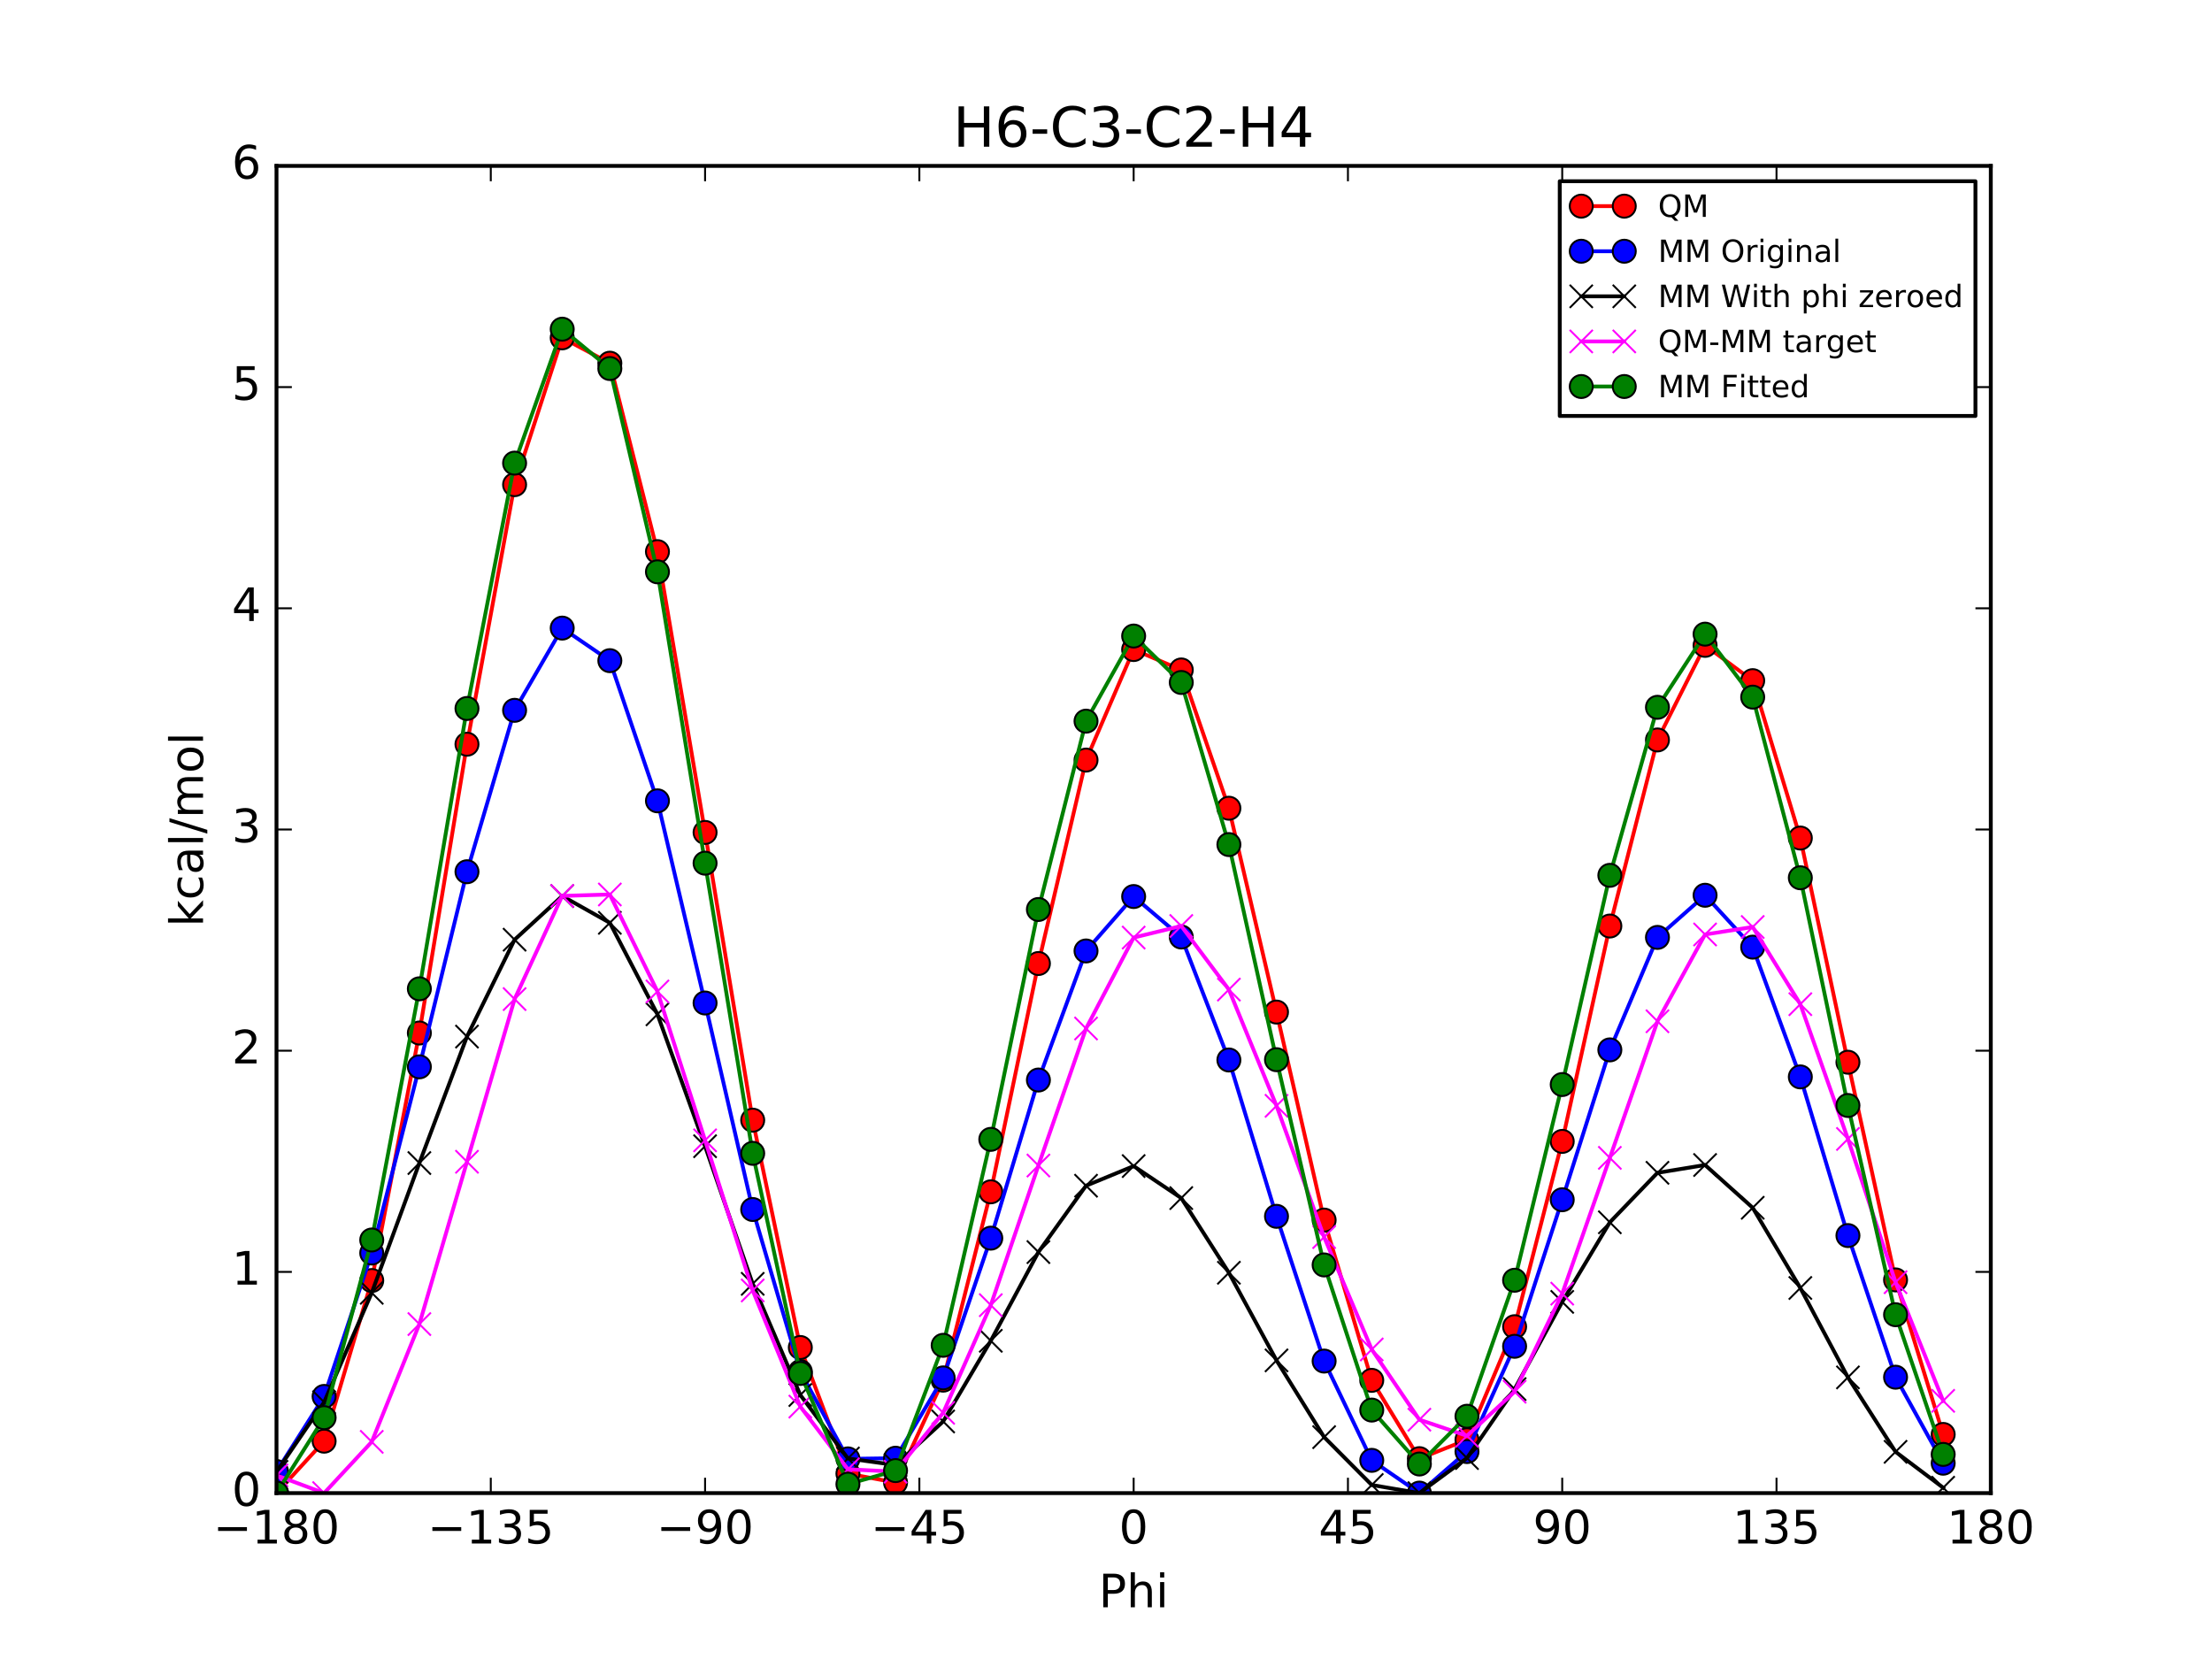 <?xml version="1.0" encoding="utf-8" standalone="no"?>
<!DOCTYPE svg PUBLIC "-//W3C//DTD SVG 1.1//EN"
  "http://www.w3.org/Graphics/SVG/1.1/DTD/svg11.dtd">
<!-- Created with matplotlib (http://matplotlib.org/) -->
<svg height="432pt" version="1.1" viewBox="0 0 576 432" width="576pt" xmlns="http://www.w3.org/2000/svg" xmlns:xlink="http://www.w3.org/1999/xlink">
 <defs>
  <style type="text/css">
*{stroke-linecap:butt;stroke-linejoin:round;stroke-miterlimit:100000;}
  </style>
 </defs>
 <g id="figure_1">
  <g id="patch_1">
   <path d="M 0 432 
L 576 432 
L 576 0 
L 0 0 
z
" style="fill:#ffffff;"/>
  </g>
  <g id="axes_1">
   <g id="patch_2">
    <path d="M 72 388.8 
L 518.4 388.8 
L 518.4 43.2 
L 72 43.2 
z
" style="fill:#ffffff;"/>
   </g>
   <g id="line2d_1">
    <path clip-path="url(#p634942225b)" d="M 72.001 388.8 
L 84.4 375.278 
L 96.8 333.449 
L 109.2 268.995 
L 121.6 193.793 
L 134 126.204 
L 146.4 87.974 
L 158.8 94.574 
L 171.2 143.647 
L 183.6 216.762 
L 196 291.689 
L 208.4 350.885 
L 220.8 383.728 
L 233.2 386.062 
L 245.6 359.388 
L 258 310.349 
L 270.4 250.896 
L 282.8 197.921 
L 295.201 169.142 
L 307.6 174.454 
L 320 210.46 
L 332.4 263.542 
L 344.8 317.706 
L 357.2 359.438 
L 369.6 379.832 
L 382 374.907 
L 394.4 345.469 
L 406.8 297.22 
L 419.2 241.137 
L 431.6 192.683 
L 444 168.052 
L 456.4 177.235 
L 468.8 218.224 
L 481.2 276.601 
L 493.6 333.286 
L 506 373.525 
" style="fill:none;stroke:#ff0000;stroke-linecap:square;"/>
    <defs>
     <path d="M 0 3 
C 0.796 3 1.559 2.684 2.121 2.121 
C 2.684 1.559 3 0.796 3 0 
C 3 -0.796 2.684 -1.559 2.121 -2.121 
C 1.559 -2.684 0.796 -3 0 -3 
C -0.796 -3 -1.559 -2.684 -2.121 -2.121 
C -2.684 -1.559 -3 -0.796 -3 0 
C -3 0.796 -2.684 1.559 -2.121 2.121 
C -1.559 2.684 -0.796 3 0 3 
z
" id="m40709efeba" style="stroke:#000000;stroke-width:0.5;"/>
    </defs>
    <g clip-path="url(#p634942225b)">
     <use style="fill:#ff0000;stroke:#000000;stroke-width:0.5;" x="72.001" xlink:href="#m40709efeba" y="388.8"/>
     <use style="fill:#ff0000;stroke:#000000;stroke-width:0.5;" x="84.4" xlink:href="#m40709efeba" y="375.278"/>
     <use style="fill:#ff0000;stroke:#000000;stroke-width:0.5;" x="96.8" xlink:href="#m40709efeba" y="333.449"/>
     <use style="fill:#ff0000;stroke:#000000;stroke-width:0.5;" x="109.2" xlink:href="#m40709efeba" y="268.995"/>
     <use style="fill:#ff0000;stroke:#000000;stroke-width:0.5;" x="121.6" xlink:href="#m40709efeba" y="193.793"/>
     <use style="fill:#ff0000;stroke:#000000;stroke-width:0.5;" x="134" xlink:href="#m40709efeba" y="126.204"/>
     <use style="fill:#ff0000;stroke:#000000;stroke-width:0.5;" x="146.4" xlink:href="#m40709efeba" y="87.974"/>
     <use style="fill:#ff0000;stroke:#000000;stroke-width:0.5;" x="158.8" xlink:href="#m40709efeba" y="94.574"/>
     <use style="fill:#ff0000;stroke:#000000;stroke-width:0.5;" x="171.2" xlink:href="#m40709efeba" y="143.647"/>
     <use style="fill:#ff0000;stroke:#000000;stroke-width:0.5;" x="183.6" xlink:href="#m40709efeba" y="216.762"/>
     <use style="fill:#ff0000;stroke:#000000;stroke-width:0.5;" x="196" xlink:href="#m40709efeba" y="291.689"/>
     <use style="fill:#ff0000;stroke:#000000;stroke-width:0.5;" x="208.4" xlink:href="#m40709efeba" y="350.885"/>
     <use style="fill:#ff0000;stroke:#000000;stroke-width:0.5;" x="220.8" xlink:href="#m40709efeba" y="383.728"/>
     <use style="fill:#ff0000;stroke:#000000;stroke-width:0.5;" x="233.2" xlink:href="#m40709efeba" y="386.062"/>
     <use style="fill:#ff0000;stroke:#000000;stroke-width:0.5;" x="245.6" xlink:href="#m40709efeba" y="359.388"/>
     <use style="fill:#ff0000;stroke:#000000;stroke-width:0.5;" x="258" xlink:href="#m40709efeba" y="310.349"/>
     <use style="fill:#ff0000;stroke:#000000;stroke-width:0.5;" x="270.4" xlink:href="#m40709efeba" y="250.896"/>
     <use style="fill:#ff0000;stroke:#000000;stroke-width:0.5;" x="282.8" xlink:href="#m40709efeba" y="197.921"/>
     <use style="fill:#ff0000;stroke:#000000;stroke-width:0.5;" x="295.201" xlink:href="#m40709efeba" y="169.142"/>
     <use style="fill:#ff0000;stroke:#000000;stroke-width:0.5;" x="307.6" xlink:href="#m40709efeba" y="174.454"/>
     <use style="fill:#ff0000;stroke:#000000;stroke-width:0.5;" x="320" xlink:href="#m40709efeba" y="210.46"/>
     <use style="fill:#ff0000;stroke:#000000;stroke-width:0.5;" x="332.4" xlink:href="#m40709efeba" y="263.542"/>
     <use style="fill:#ff0000;stroke:#000000;stroke-width:0.5;" x="344.8" xlink:href="#m40709efeba" y="317.706"/>
     <use style="fill:#ff0000;stroke:#000000;stroke-width:0.5;" x="357.2" xlink:href="#m40709efeba" y="359.438"/>
     <use style="fill:#ff0000;stroke:#000000;stroke-width:0.5;" x="369.6" xlink:href="#m40709efeba" y="379.832"/>
     <use style="fill:#ff0000;stroke:#000000;stroke-width:0.5;" x="382" xlink:href="#m40709efeba" y="374.907"/>
     <use style="fill:#ff0000;stroke:#000000;stroke-width:0.5;" x="394.4" xlink:href="#m40709efeba" y="345.469"/>
     <use style="fill:#ff0000;stroke:#000000;stroke-width:0.5;" x="406.8" xlink:href="#m40709efeba" y="297.22"/>
     <use style="fill:#ff0000;stroke:#000000;stroke-width:0.5;" x="419.2" xlink:href="#m40709efeba" y="241.137"/>
     <use style="fill:#ff0000;stroke:#000000;stroke-width:0.5;" x="431.6" xlink:href="#m40709efeba" y="192.683"/>
     <use style="fill:#ff0000;stroke:#000000;stroke-width:0.5;" x="444" xlink:href="#m40709efeba" y="168.052"/>
     <use style="fill:#ff0000;stroke:#000000;stroke-width:0.5;" x="456.4" xlink:href="#m40709efeba" y="177.235"/>
     <use style="fill:#ff0000;stroke:#000000;stroke-width:0.5;" x="468.8" xlink:href="#m40709efeba" y="218.224"/>
     <use style="fill:#ff0000;stroke:#000000;stroke-width:0.5;" x="481.2" xlink:href="#m40709efeba" y="276.601"/>
     <use style="fill:#ff0000;stroke:#000000;stroke-width:0.5;" x="493.6" xlink:href="#m40709efeba" y="333.286"/>
     <use style="fill:#ff0000;stroke:#000000;stroke-width:0.5;" x="506" xlink:href="#m40709efeba" y="373.525"/>
    </g>
   </g>
   <g id="line2d_2">
    <path clip-path="url(#p634942225b)" d="M 72.001 383.183 
L 84.4 363.625 
L 96.8 326.286 
L 109.2 277.802 
L 121.6 226.997 
L 134 184.967 
L 146.4 163.556 
L 158.8 172.034 
L 171.2 208.536 
L 183.6 261.18 
L 196 314.954 
L 208.4 357.176 
L 220.8 379.89 
L 233.2 379.714 
L 245.6 358.801 
L 258 322.412 
L 270.4 281.237 
L 282.8 247.627 
L 295.201 233.455 
L 307.6 243.997 
L 320 276.021 
L 332.4 316.727 
L 344.8 354.422 
L 357.2 380.272 
L 369.6 388.8 
L 382 377.985 
L 394.4 350.572 
L 406.8 312.412 
L 419.2 273.389 
L 431.6 244.096 
L 444 233.122 
L 456.4 246.634 
L 468.8 280.422 
L 481.2 321.739 
L 493.6 358.619 
L 506 381.017 
" style="fill:none;stroke:#0000ff;stroke-linecap:square;"/>
    <defs>
     <path d="M 0 3 
C 0.796 3 1.559 2.684 2.121 2.121 
C 2.684 1.559 3 0.796 3 0 
C 3 -0.796 2.684 -1.559 2.121 -2.121 
C 1.559 -2.684 0.796 -3 0 -3 
C -0.796 -3 -1.559 -2.684 -2.121 -2.121 
C -2.684 -1.559 -3 -0.796 -3 0 
C -3 0.796 -2.684 1.559 -2.121 2.121 
C -1.559 2.684 -0.796 3 0 3 
z
" id="me74ae35375" style="stroke:#000000;stroke-width:0.5;"/>
    </defs>
    <g clip-path="url(#p634942225b)">
     <use style="fill:#0000ff;stroke:#000000;stroke-width:0.5;" x="72.001" xlink:href="#me74ae35375" y="383.183"/>
     <use style="fill:#0000ff;stroke:#000000;stroke-width:0.5;" x="84.4" xlink:href="#me74ae35375" y="363.625"/>
     <use style="fill:#0000ff;stroke:#000000;stroke-width:0.5;" x="96.8" xlink:href="#me74ae35375" y="326.286"/>
     <use style="fill:#0000ff;stroke:#000000;stroke-width:0.5;" x="109.2" xlink:href="#me74ae35375" y="277.802"/>
     <use style="fill:#0000ff;stroke:#000000;stroke-width:0.5;" x="121.6" xlink:href="#me74ae35375" y="226.997"/>
     <use style="fill:#0000ff;stroke:#000000;stroke-width:0.5;" x="134" xlink:href="#me74ae35375" y="184.967"/>
     <use style="fill:#0000ff;stroke:#000000;stroke-width:0.5;" x="146.4" xlink:href="#me74ae35375" y="163.556"/>
     <use style="fill:#0000ff;stroke:#000000;stroke-width:0.5;" x="158.8" xlink:href="#me74ae35375" y="172.034"/>
     <use style="fill:#0000ff;stroke:#000000;stroke-width:0.5;" x="171.2" xlink:href="#me74ae35375" y="208.536"/>
     <use style="fill:#0000ff;stroke:#000000;stroke-width:0.5;" x="183.6" xlink:href="#me74ae35375" y="261.18"/>
     <use style="fill:#0000ff;stroke:#000000;stroke-width:0.5;" x="196" xlink:href="#me74ae35375" y="314.954"/>
     <use style="fill:#0000ff;stroke:#000000;stroke-width:0.5;" x="208.4" xlink:href="#me74ae35375" y="357.176"/>
     <use style="fill:#0000ff;stroke:#000000;stroke-width:0.5;" x="220.8" xlink:href="#me74ae35375" y="379.89"/>
     <use style="fill:#0000ff;stroke:#000000;stroke-width:0.5;" x="233.2" xlink:href="#me74ae35375" y="379.714"/>
     <use style="fill:#0000ff;stroke:#000000;stroke-width:0.5;" x="245.6" xlink:href="#me74ae35375" y="358.801"/>
     <use style="fill:#0000ff;stroke:#000000;stroke-width:0.5;" x="258" xlink:href="#me74ae35375" y="322.412"/>
     <use style="fill:#0000ff;stroke:#000000;stroke-width:0.5;" x="270.4" xlink:href="#me74ae35375" y="281.237"/>
     <use style="fill:#0000ff;stroke:#000000;stroke-width:0.5;" x="282.8" xlink:href="#me74ae35375" y="247.627"/>
     <use style="fill:#0000ff;stroke:#000000;stroke-width:0.5;" x="295.201" xlink:href="#me74ae35375" y="233.455"/>
     <use style="fill:#0000ff;stroke:#000000;stroke-width:0.5;" x="307.6" xlink:href="#me74ae35375" y="243.997"/>
     <use style="fill:#0000ff;stroke:#000000;stroke-width:0.5;" x="320" xlink:href="#me74ae35375" y="276.021"/>
     <use style="fill:#0000ff;stroke:#000000;stroke-width:0.5;" x="332.4" xlink:href="#me74ae35375" y="316.727"/>
     <use style="fill:#0000ff;stroke:#000000;stroke-width:0.5;" x="344.8" xlink:href="#me74ae35375" y="354.422"/>
     <use style="fill:#0000ff;stroke:#000000;stroke-width:0.5;" x="357.2" xlink:href="#me74ae35375" y="380.272"/>
     <use style="fill:#0000ff;stroke:#000000;stroke-width:0.5;" x="369.6" xlink:href="#me74ae35375" y="388.8"/>
     <use style="fill:#0000ff;stroke:#000000;stroke-width:0.5;" x="382" xlink:href="#me74ae35375" y="377.985"/>
     <use style="fill:#0000ff;stroke:#000000;stroke-width:0.5;" x="394.4" xlink:href="#me74ae35375" y="350.572"/>
     <use style="fill:#0000ff;stroke:#000000;stroke-width:0.5;" x="406.8" xlink:href="#me74ae35375" y="312.412"/>
     <use style="fill:#0000ff;stroke:#000000;stroke-width:0.5;" x="419.2" xlink:href="#me74ae35375" y="273.389"/>
     <use style="fill:#0000ff;stroke:#000000;stroke-width:0.5;" x="431.6" xlink:href="#me74ae35375" y="244.096"/>
     <use style="fill:#0000ff;stroke:#000000;stroke-width:0.5;" x="444" xlink:href="#me74ae35375" y="233.122"/>
     <use style="fill:#0000ff;stroke:#000000;stroke-width:0.5;" x="456.4" xlink:href="#me74ae35375" y="246.634"/>
     <use style="fill:#0000ff;stroke:#000000;stroke-width:0.5;" x="468.8" xlink:href="#me74ae35375" y="280.422"/>
     <use style="fill:#0000ff;stroke:#000000;stroke-width:0.5;" x="481.2" xlink:href="#me74ae35375" y="321.739"/>
     <use style="fill:#0000ff;stroke:#000000;stroke-width:0.5;" x="493.6" xlink:href="#me74ae35375" y="358.619"/>
     <use style="fill:#0000ff;stroke:#000000;stroke-width:0.5;" x="506" xlink:href="#me74ae35375" y="381.017"/>
    </g>
   </g>
   <g id="line2d_3">
    <path clip-path="url(#p634942225b)" d="M 72.001 383.26 
L 84.4 365.127 
L 96.8 336.644 
L 109.2 302.856 
L 121.6 269.922 
L 134 244.691 
L 146.4 233.329 
L 158.8 240.3 
L 171.2 264.124 
L 183.6 298.473 
L 196 334.308 
L 208.4 363.26 
L 220.8 379.783 
L 233.2 381.492 
L 245.6 370.142 
L 258 349.139 
L 270.4 326.045 
L 282.8 308.755 
L 295.201 303.649 
L 307.6 311.979 
L 320 331.421 
L 332.4 354.241 
L 344.8 374.226 
L 357.2 386.692 
L 369.6 388.8 
L 382 379.673 
L 394.4 361.717 
L 406.8 339.006 
L 419.2 318.285 
L 431.6 305.396 
L 444 303.366 
L 456.4 314.498 
L 468.8 335.388 
L 481.2 358.67 
L 493.6 378.05 
L 506 387.398 
" style="fill:none;stroke:#000000;stroke-linecap:square;"/>
    <defs>
     <path d="M -3 3 
L 3 -3 
M -3 -3 
L 3 3 
" id="m85cbc6e2d6" style="stroke:#000000;stroke-width:0.5;"/>
    </defs>
    <g clip-path="url(#p634942225b)">
     <use style="stroke:#000000;stroke-width:0.5;" x="72.001" xlink:href="#m85cbc6e2d6" y="383.26"/>
     <use style="stroke:#000000;stroke-width:0.5;" x="84.4" xlink:href="#m85cbc6e2d6" y="365.127"/>
     <use style="stroke:#000000;stroke-width:0.5;" x="96.8" xlink:href="#m85cbc6e2d6" y="336.644"/>
     <use style="stroke:#000000;stroke-width:0.5;" x="109.2" xlink:href="#m85cbc6e2d6" y="302.856"/>
     <use style="stroke:#000000;stroke-width:0.5;" x="121.6" xlink:href="#m85cbc6e2d6" y="269.922"/>
     <use style="stroke:#000000;stroke-width:0.5;" x="134" xlink:href="#m85cbc6e2d6" y="244.691"/>
     <use style="stroke:#000000;stroke-width:0.5;" x="146.4" xlink:href="#m85cbc6e2d6" y="233.329"/>
     <use style="stroke:#000000;stroke-width:0.5;" x="158.8" xlink:href="#m85cbc6e2d6" y="240.3"/>
     <use style="stroke:#000000;stroke-width:0.5;" x="171.2" xlink:href="#m85cbc6e2d6" y="264.124"/>
     <use style="stroke:#000000;stroke-width:0.5;" x="183.6" xlink:href="#m85cbc6e2d6" y="298.473"/>
     <use style="stroke:#000000;stroke-width:0.5;" x="196" xlink:href="#m85cbc6e2d6" y="334.308"/>
     <use style="stroke:#000000;stroke-width:0.5;" x="208.4" xlink:href="#m85cbc6e2d6" y="363.26"/>
     <use style="stroke:#000000;stroke-width:0.5;" x="220.8" xlink:href="#m85cbc6e2d6" y="379.783"/>
     <use style="stroke:#000000;stroke-width:0.5;" x="233.2" xlink:href="#m85cbc6e2d6" y="381.492"/>
     <use style="stroke:#000000;stroke-width:0.5;" x="245.6" xlink:href="#m85cbc6e2d6" y="370.142"/>
     <use style="stroke:#000000;stroke-width:0.5;" x="258" xlink:href="#m85cbc6e2d6" y="349.139"/>
     <use style="stroke:#000000;stroke-width:0.5;" x="270.4" xlink:href="#m85cbc6e2d6" y="326.045"/>
     <use style="stroke:#000000;stroke-width:0.5;" x="282.8" xlink:href="#m85cbc6e2d6" y="308.755"/>
     <use style="stroke:#000000;stroke-width:0.5;" x="295.201" xlink:href="#m85cbc6e2d6" y="303.649"/>
     <use style="stroke:#000000;stroke-width:0.5;" x="307.6" xlink:href="#m85cbc6e2d6" y="311.979"/>
     <use style="stroke:#000000;stroke-width:0.5;" x="320" xlink:href="#m85cbc6e2d6" y="331.421"/>
     <use style="stroke:#000000;stroke-width:0.5;" x="332.4" xlink:href="#m85cbc6e2d6" y="354.241"/>
     <use style="stroke:#000000;stroke-width:0.5;" x="344.8" xlink:href="#m85cbc6e2d6" y="374.226"/>
     <use style="stroke:#000000;stroke-width:0.5;" x="357.2" xlink:href="#m85cbc6e2d6" y="386.692"/>
     <use style="stroke:#000000;stroke-width:0.5;" x="369.6" xlink:href="#m85cbc6e2d6" y="388.8"/>
     <use style="stroke:#000000;stroke-width:0.5;" x="382" xlink:href="#m85cbc6e2d6" y="379.673"/>
     <use style="stroke:#000000;stroke-width:0.5;" x="394.4" xlink:href="#m85cbc6e2d6" y="361.717"/>
     <use style="stroke:#000000;stroke-width:0.5;" x="406.8" xlink:href="#m85cbc6e2d6" y="339.006"/>
     <use style="stroke:#000000;stroke-width:0.5;" x="419.2" xlink:href="#m85cbc6e2d6" y="318.285"/>
     <use style="stroke:#000000;stroke-width:0.5;" x="431.6" xlink:href="#m85cbc6e2d6" y="305.396"/>
     <use style="stroke:#000000;stroke-width:0.5;" x="444" xlink:href="#m85cbc6e2d6" y="303.366"/>
     <use style="stroke:#000000;stroke-width:0.5;" x="456.4" xlink:href="#m85cbc6e2d6" y="314.498"/>
     <use style="stroke:#000000;stroke-width:0.5;" x="468.8" xlink:href="#m85cbc6e2d6" y="335.388"/>
     <use style="stroke:#000000;stroke-width:0.5;" x="481.2" xlink:href="#m85cbc6e2d6" y="358.67"/>
     <use style="stroke:#000000;stroke-width:0.5;" x="493.6" xlink:href="#m85cbc6e2d6" y="378.05"/>
     <use style="stroke:#000000;stroke-width:0.5;" x="506" xlink:href="#m85cbc6e2d6" y="387.398"/>
    </g>
   </g>
   <g id="line2d_4">
    <path clip-path="url(#p634942225b)" d="M 72.001 384.189 
L 84.4 388.8 
L 96.8 375.455 
L 109.2 344.789 
L 121.6 302.521 
L 134 260.162 
L 146.4 233.295 
L 158.8 232.924 
L 171.2 258.173 
L 183.6 296.939 
L 196 336.031 
L 208.4 366.275 
L 220.8 382.595 
L 233.2 383.219 
L 245.6 367.895 
L 258 339.86 
L 270.4 303.501 
L 282.8 267.816 
L 295.201 244.143 
L 307.6 241.125 
L 320 257.688 
L 332.4 287.951 
L 344.8 322.13 
L 357.2 351.396 
L 369.6 369.682 
L 382 373.884 
L 394.4 362.401 
L 406.8 336.863 
L 419.2 301.502 
L 431.6 265.937 
L 444 243.335 
L 456.4 241.387 
L 468.8 261.486 
L 481.2 296.581 
L 493.6 333.886 
L 506 364.776 
" style="fill:none;stroke:#ff00ff;stroke-linecap:square;"/>
    <defs>
     <path d="M -3 3 
L 3 -3 
M -3 -3 
L 3 3 
" id="mad6344b4e2" style="stroke:#ff00ff;stroke-width:0.5;"/>
    </defs>
    <g clip-path="url(#p634942225b)">
     <use style="fill:#ff00ff;stroke:#ff00ff;stroke-width:0.5;" x="72.001" xlink:href="#mad6344b4e2" y="384.189"/>
     <use style="fill:#ff00ff;stroke:#ff00ff;stroke-width:0.5;" x="84.4" xlink:href="#mad6344b4e2" y="388.8"/>
     <use style="fill:#ff00ff;stroke:#ff00ff;stroke-width:0.5;" x="96.8" xlink:href="#mad6344b4e2" y="375.455"/>
     <use style="fill:#ff00ff;stroke:#ff00ff;stroke-width:0.5;" x="109.2" xlink:href="#mad6344b4e2" y="344.789"/>
     <use style="fill:#ff00ff;stroke:#ff00ff;stroke-width:0.5;" x="121.6" xlink:href="#mad6344b4e2" y="302.521"/>
     <use style="fill:#ff00ff;stroke:#ff00ff;stroke-width:0.5;" x="134" xlink:href="#mad6344b4e2" y="260.162"/>
     <use style="fill:#ff00ff;stroke:#ff00ff;stroke-width:0.5;" x="146.4" xlink:href="#mad6344b4e2" y="233.295"/>
     <use style="fill:#ff00ff;stroke:#ff00ff;stroke-width:0.5;" x="158.8" xlink:href="#mad6344b4e2" y="232.924"/>
     <use style="fill:#ff00ff;stroke:#ff00ff;stroke-width:0.5;" x="171.2" xlink:href="#mad6344b4e2" y="258.173"/>
     <use style="fill:#ff00ff;stroke:#ff00ff;stroke-width:0.5;" x="183.6" xlink:href="#mad6344b4e2" y="296.939"/>
     <use style="fill:#ff00ff;stroke:#ff00ff;stroke-width:0.5;" x="196" xlink:href="#mad6344b4e2" y="336.031"/>
     <use style="fill:#ff00ff;stroke:#ff00ff;stroke-width:0.5;" x="208.4" xlink:href="#mad6344b4e2" y="366.275"/>
     <use style="fill:#ff00ff;stroke:#ff00ff;stroke-width:0.5;" x="220.8" xlink:href="#mad6344b4e2" y="382.595"/>
     <use style="fill:#ff00ff;stroke:#ff00ff;stroke-width:0.5;" x="233.2" xlink:href="#mad6344b4e2" y="383.219"/>
     <use style="fill:#ff00ff;stroke:#ff00ff;stroke-width:0.5;" x="245.6" xlink:href="#mad6344b4e2" y="367.895"/>
     <use style="fill:#ff00ff;stroke:#ff00ff;stroke-width:0.5;" x="258" xlink:href="#mad6344b4e2" y="339.86"/>
     <use style="fill:#ff00ff;stroke:#ff00ff;stroke-width:0.5;" x="270.4" xlink:href="#mad6344b4e2" y="303.501"/>
     <use style="fill:#ff00ff;stroke:#ff00ff;stroke-width:0.5;" x="282.8" xlink:href="#mad6344b4e2" y="267.816"/>
     <use style="fill:#ff00ff;stroke:#ff00ff;stroke-width:0.5;" x="295.201" xlink:href="#mad6344b4e2" y="244.143"/>
     <use style="fill:#ff00ff;stroke:#ff00ff;stroke-width:0.5;" x="307.6" xlink:href="#mad6344b4e2" y="241.125"/>
     <use style="fill:#ff00ff;stroke:#ff00ff;stroke-width:0.5;" x="320" xlink:href="#mad6344b4e2" y="257.688"/>
     <use style="fill:#ff00ff;stroke:#ff00ff;stroke-width:0.5;" x="332.4" xlink:href="#mad6344b4e2" y="287.951"/>
     <use style="fill:#ff00ff;stroke:#ff00ff;stroke-width:0.5;" x="344.8" xlink:href="#mad6344b4e2" y="322.13"/>
     <use style="fill:#ff00ff;stroke:#ff00ff;stroke-width:0.5;" x="357.2" xlink:href="#mad6344b4e2" y="351.396"/>
     <use style="fill:#ff00ff;stroke:#ff00ff;stroke-width:0.5;" x="369.6" xlink:href="#mad6344b4e2" y="369.682"/>
     <use style="fill:#ff00ff;stroke:#ff00ff;stroke-width:0.5;" x="382" xlink:href="#mad6344b4e2" y="373.884"/>
     <use style="fill:#ff00ff;stroke:#ff00ff;stroke-width:0.5;" x="394.4" xlink:href="#mad6344b4e2" y="362.401"/>
     <use style="fill:#ff00ff;stroke:#ff00ff;stroke-width:0.5;" x="406.8" xlink:href="#mad6344b4e2" y="336.863"/>
     <use style="fill:#ff00ff;stroke:#ff00ff;stroke-width:0.5;" x="419.2" xlink:href="#mad6344b4e2" y="301.502"/>
     <use style="fill:#ff00ff;stroke:#ff00ff;stroke-width:0.5;" x="431.6" xlink:href="#mad6344b4e2" y="265.937"/>
     <use style="fill:#ff00ff;stroke:#ff00ff;stroke-width:0.5;" x="444" xlink:href="#mad6344b4e2" y="243.335"/>
     <use style="fill:#ff00ff;stroke:#ff00ff;stroke-width:0.5;" x="456.4" xlink:href="#mad6344b4e2" y="241.387"/>
     <use style="fill:#ff00ff;stroke:#ff00ff;stroke-width:0.5;" x="468.8" xlink:href="#mad6344b4e2" y="261.486"/>
     <use style="fill:#ff00ff;stroke:#ff00ff;stroke-width:0.5;" x="481.2" xlink:href="#mad6344b4e2" y="296.581"/>
     <use style="fill:#ff00ff;stroke:#ff00ff;stroke-width:0.5;" x="493.6" xlink:href="#mad6344b4e2" y="333.886"/>
     <use style="fill:#ff00ff;stroke:#ff00ff;stroke-width:0.5;" x="506" xlink:href="#mad6344b4e2" y="364.776"/>
    </g>
   </g>
   <g id="line2d_5">
    <path clip-path="url(#p634942225b)" d="M 72.001 388.8 
L 84.4 369.158 
L 96.8 322.893 
L 109.2 257.484 
L 121.6 184.487 
L 134 120.595 
L 146.4 85.717 
L 158.8 95.961 
L 171.2 148.903 
L 183.6 224.772 
L 196 300.323 
L 208.4 357.644 
L 220.8 386.476 
L 233.2 382.939 
L 245.6 350.317 
L 258 296.687 
L 270.4 236.827 
L 282.8 187.786 
L 295.201 165.622 
L 307.6 177.715 
L 320 219.923 
L 332.4 275.942 
L 344.8 329.388 
L 357.2 367.182 
L 369.6 381.224 
L 382 368.787 
L 394.4 333.372 
L 406.8 282.411 
L 419.2 227.936 
L 431.6 184.18 
L 444 165.13 
L 456.4 181.529 
L 468.8 228.57 
L 481.2 287.866 
L 493.6 342.348 
L 506 378.726 
" style="fill:none;stroke:#008000;stroke-linecap:square;"/>
    <defs>
     <path d="M 0 3 
C 0.796 3 1.559 2.684 2.121 2.121 
C 2.684 1.559 3 0.796 3 0 
C 3 -0.796 2.684 -1.559 2.121 -2.121 
C 1.559 -2.684 0.796 -3 0 -3 
C -0.796 -3 -1.559 -2.684 -2.121 -2.121 
C -2.684 -1.559 -3 -0.796 -3 0 
C -3 0.796 -2.684 1.559 -2.121 2.121 
C -1.559 2.684 -0.796 3 0 3 
z
" id="me1837e0fab" style="stroke:#000000;stroke-width:0.5;"/>
    </defs>
    <g clip-path="url(#p634942225b)">
     <use style="fill:#008000;stroke:#000000;stroke-width:0.5;" x="72.001" xlink:href="#me1837e0fab" y="388.8"/>
     <use style="fill:#008000;stroke:#000000;stroke-width:0.5;" x="84.4" xlink:href="#me1837e0fab" y="369.158"/>
     <use style="fill:#008000;stroke:#000000;stroke-width:0.5;" x="96.8" xlink:href="#me1837e0fab" y="322.893"/>
     <use style="fill:#008000;stroke:#000000;stroke-width:0.5;" x="109.2" xlink:href="#me1837e0fab" y="257.484"/>
     <use style="fill:#008000;stroke:#000000;stroke-width:0.5;" x="121.6" xlink:href="#me1837e0fab" y="184.487"/>
     <use style="fill:#008000;stroke:#000000;stroke-width:0.5;" x="134" xlink:href="#me1837e0fab" y="120.595"/>
     <use style="fill:#008000;stroke:#000000;stroke-width:0.5;" x="146.4" xlink:href="#me1837e0fab" y="85.717"/>
     <use style="fill:#008000;stroke:#000000;stroke-width:0.5;" x="158.8" xlink:href="#me1837e0fab" y="95.961"/>
     <use style="fill:#008000;stroke:#000000;stroke-width:0.5;" x="171.2" xlink:href="#me1837e0fab" y="148.903"/>
     <use style="fill:#008000;stroke:#000000;stroke-width:0.5;" x="183.6" xlink:href="#me1837e0fab" y="224.772"/>
     <use style="fill:#008000;stroke:#000000;stroke-width:0.5;" x="196" xlink:href="#me1837e0fab" y="300.323"/>
     <use style="fill:#008000;stroke:#000000;stroke-width:0.5;" x="208.4" xlink:href="#me1837e0fab" y="357.644"/>
     <use style="fill:#008000;stroke:#000000;stroke-width:0.5;" x="220.8" xlink:href="#me1837e0fab" y="386.476"/>
     <use style="fill:#008000;stroke:#000000;stroke-width:0.5;" x="233.2" xlink:href="#me1837e0fab" y="382.939"/>
     <use style="fill:#008000;stroke:#000000;stroke-width:0.5;" x="245.6" xlink:href="#me1837e0fab" y="350.317"/>
     <use style="fill:#008000;stroke:#000000;stroke-width:0.5;" x="258" xlink:href="#me1837e0fab" y="296.687"/>
     <use style="fill:#008000;stroke:#000000;stroke-width:0.5;" x="270.4" xlink:href="#me1837e0fab" y="236.827"/>
     <use style="fill:#008000;stroke:#000000;stroke-width:0.5;" x="282.8" xlink:href="#me1837e0fab" y="187.786"/>
     <use style="fill:#008000;stroke:#000000;stroke-width:0.5;" x="295.201" xlink:href="#me1837e0fab" y="165.622"/>
     <use style="fill:#008000;stroke:#000000;stroke-width:0.5;" x="307.6" xlink:href="#me1837e0fab" y="177.715"/>
     <use style="fill:#008000;stroke:#000000;stroke-width:0.5;" x="320" xlink:href="#me1837e0fab" y="219.923"/>
     <use style="fill:#008000;stroke:#000000;stroke-width:0.5;" x="332.4" xlink:href="#me1837e0fab" y="275.942"/>
     <use style="fill:#008000;stroke:#000000;stroke-width:0.5;" x="344.8" xlink:href="#me1837e0fab" y="329.388"/>
     <use style="fill:#008000;stroke:#000000;stroke-width:0.5;" x="357.2" xlink:href="#me1837e0fab" y="367.182"/>
     <use style="fill:#008000;stroke:#000000;stroke-width:0.5;" x="369.6" xlink:href="#me1837e0fab" y="381.224"/>
     <use style="fill:#008000;stroke:#000000;stroke-width:0.5;" x="382" xlink:href="#me1837e0fab" y="368.787"/>
     <use style="fill:#008000;stroke:#000000;stroke-width:0.5;" x="394.4" xlink:href="#me1837e0fab" y="333.372"/>
     <use style="fill:#008000;stroke:#000000;stroke-width:0.5;" x="406.8" xlink:href="#me1837e0fab" y="282.411"/>
     <use style="fill:#008000;stroke:#000000;stroke-width:0.5;" x="419.2" xlink:href="#me1837e0fab" y="227.936"/>
     <use style="fill:#008000;stroke:#000000;stroke-width:0.5;" x="431.6" xlink:href="#me1837e0fab" y="184.18"/>
     <use style="fill:#008000;stroke:#000000;stroke-width:0.5;" x="444" xlink:href="#me1837e0fab" y="165.13"/>
     <use style="fill:#008000;stroke:#000000;stroke-width:0.5;" x="456.4" xlink:href="#me1837e0fab" y="181.529"/>
     <use style="fill:#008000;stroke:#000000;stroke-width:0.5;" x="468.8" xlink:href="#me1837e0fab" y="228.57"/>
     <use style="fill:#008000;stroke:#000000;stroke-width:0.5;" x="481.2" xlink:href="#me1837e0fab" y="287.866"/>
     <use style="fill:#008000;stroke:#000000;stroke-width:0.5;" x="493.6" xlink:href="#me1837e0fab" y="342.348"/>
     <use style="fill:#008000;stroke:#000000;stroke-width:0.5;" x="506" xlink:href="#me1837e0fab" y="378.726"/>
    </g>
   </g>
   <g id="patch_3">
    <path d="M 72 388.8 
L 72 43.2 
" style="fill:none;stroke:#000000;stroke-linecap:square;stroke-linejoin:miter;"/>
   </g>
   <g id="patch_4">
    <path d="M 72 43.2 
L 518.4 43.2 
" style="fill:none;stroke:#000000;stroke-linecap:square;stroke-linejoin:miter;"/>
   </g>
   <g id="patch_5">
    <path d="M 518.4 388.8 
L 518.4 43.2 
" style="fill:none;stroke:#000000;stroke-linecap:square;stroke-linejoin:miter;"/>
   </g>
   <g id="patch_6">
    <path d="M 72 388.8 
L 518.4 388.8 
" style="fill:none;stroke:#000000;stroke-linecap:square;stroke-linejoin:miter;"/>
   </g>
   <g id="matplotlib.axis_1">
    <g id="xtick_1">
     <g id="line2d_6">
      <defs>
       <path d="M 0 0 
L 0 -4 
" id="meb5b1722ac" style="stroke:#000000;stroke-width:0.5;"/>
      </defs>
      <g>
       <use style="stroke:#000000;stroke-width:0.5;" x="72.0" xlink:href="#meb5b1722ac" y="388.8"/>
      </g>
     </g>
     <g id="line2d_7">
      <defs>
       <path d="M 0 0 
L 0 4 
" id="m557551f508" style="stroke:#000000;stroke-width:0.5;"/>
      </defs>
      <g>
       <use style="stroke:#000000;stroke-width:0.5;" x="72.0" xlink:href="#m557551f508" y="43.2"/>
      </g>
     </g>
     <g id="text_1">
      <!-- −180 -->
      <defs>
       <path d="M 31.781 66.406 
Q 24.172 66.406 20.328 58.906 
Q 16.5 51.422 16.5 36.375 
Q 16.5 21.391 20.328 13.891 
Q 24.172 6.391 31.781 6.391 
Q 39.453 6.391 43.281 13.891 
Q 47.125 21.391 47.125 36.375 
Q 47.125 51.422 43.281 58.906 
Q 39.453 66.406 31.781 66.406 
M 31.781 74.219 
Q 44.047 74.219 50.516 64.516 
Q 56.984 54.828 56.984 36.375 
Q 56.984 17.969 50.516 8.266 
Q 44.047 -1.422 31.781 -1.422 
Q 19.531 -1.422 13.062 8.266 
Q 6.594 17.969 6.594 36.375 
Q 6.594 54.828 13.062 64.516 
Q 19.531 74.219 31.781 74.219 
" id="BitstreamVeraSans-Roman-30"/>
       <path d="M 31.781 34.625 
Q 24.75 34.625 20.719 30.859 
Q 16.703 27.094 16.703 20.516 
Q 16.703 13.922 20.719 10.156 
Q 24.75 6.391 31.781 6.391 
Q 38.812 6.391 42.859 10.172 
Q 46.922 13.969 46.922 20.516 
Q 46.922 27.094 42.891 30.859 
Q 38.875 34.625 31.781 34.625 
M 21.922 38.812 
Q 15.578 40.375 12.031 44.719 
Q 8.5 49.078 8.5 55.328 
Q 8.5 64.062 14.719 69.141 
Q 20.953 74.219 31.781 74.219 
Q 42.672 74.219 48.875 69.141 
Q 55.078 64.062 55.078 55.328 
Q 55.078 49.078 51.531 44.719 
Q 48 40.375 41.703 38.812 
Q 48.828 37.156 52.797 32.312 
Q 56.781 27.484 56.781 20.516 
Q 56.781 9.906 50.312 4.234 
Q 43.844 -1.422 31.781 -1.422 
Q 19.734 -1.422 13.25 4.234 
Q 6.781 9.906 6.781 20.516 
Q 6.781 27.484 10.781 32.312 
Q 14.797 37.156 21.922 38.812 
M 18.312 54.391 
Q 18.312 48.734 21.844 45.562 
Q 25.391 42.391 31.781 42.391 
Q 38.141 42.391 41.719 45.562 
Q 45.312 48.734 45.312 54.391 
Q 45.312 60.062 41.719 63.234 
Q 38.141 66.406 31.781 66.406 
Q 25.391 66.406 21.844 63.234 
Q 18.312 60.062 18.312 54.391 
" id="BitstreamVeraSans-Roman-38"/>
       <path d="M 10.594 35.5 
L 73.188 35.5 
L 73.188 27.203 
L 10.594 27.203 
z
" id="BitstreamVeraSans-Roman-2212"/>
       <path d="M 12.406 8.297 
L 28.516 8.297 
L 28.516 63.922 
L 10.984 60.406 
L 10.984 69.391 
L 28.422 72.906 
L 38.281 72.906 
L 38.281 8.297 
L 54.391 8.297 
L 54.391 0 
L 12.406 0 
z
" id="BitstreamVeraSans-Roman-31"/>
      </defs>
      <g transform="translate(55.52 401.918)scale(0.12 -0.12)">
       <use xlink:href="#BitstreamVeraSans-Roman-2212"/>
       <use x="83.789" xlink:href="#BitstreamVeraSans-Roman-31"/>
       <use x="147.412" xlink:href="#BitstreamVeraSans-Roman-38"/>
       <use x="211.035" xlink:href="#BitstreamVeraSans-Roman-30"/>
      </g>
     </g>
    </g>
    <g id="xtick_2">
     <g id="line2d_8">
      <g>
       <use style="stroke:#000000;stroke-width:0.5;" x="127.8" xlink:href="#meb5b1722ac" y="388.8"/>
      </g>
     </g>
     <g id="line2d_9">
      <g>
       <use style="stroke:#000000;stroke-width:0.5;" x="127.8" xlink:href="#m557551f508" y="43.2"/>
      </g>
     </g>
     <g id="text_2">
      <!-- −135 -->
      <defs>
       <path d="M 10.797 72.906 
L 49.516 72.906 
L 49.516 64.594 
L 19.828 64.594 
L 19.828 46.734 
Q 21.969 47.469 24.109 47.828 
Q 26.266 48.188 28.422 48.188 
Q 40.625 48.188 47.75 41.5 
Q 54.891 34.812 54.891 23.391 
Q 54.891 11.625 47.562 5.094 
Q 40.234 -1.422 26.906 -1.422 
Q 22.312 -1.422 17.547 -0.641 
Q 12.797 0.141 7.719 1.703 
L 7.719 11.625 
Q 12.109 9.234 16.797 8.062 
Q 21.484 6.891 26.703 6.891 
Q 35.156 6.891 40.078 11.328 
Q 45.016 15.766 45.016 23.391 
Q 45.016 31 40.078 35.438 
Q 35.156 39.891 26.703 39.891 
Q 22.75 39.891 18.812 39.016 
Q 14.891 38.141 10.797 36.281 
z
" id="BitstreamVeraSans-Roman-35"/>
       <path d="M 40.578 39.312 
Q 47.656 37.797 51.625 33 
Q 55.609 28.219 55.609 21.188 
Q 55.609 10.406 48.188 4.484 
Q 40.766 -1.422 27.094 -1.422 
Q 22.516 -1.422 17.656 -0.516 
Q 12.797 0.391 7.625 2.203 
L 7.625 11.719 
Q 11.719 9.328 16.594 8.109 
Q 21.484 6.891 26.812 6.891 
Q 36.078 6.891 40.938 10.547 
Q 45.797 14.203 45.797 21.188 
Q 45.797 27.641 41.281 31.266 
Q 36.766 34.906 28.719 34.906 
L 20.219 34.906 
L 20.219 43.016 
L 29.109 43.016 
Q 36.375 43.016 40.234 45.922 
Q 44.094 48.828 44.094 54.297 
Q 44.094 59.906 40.109 62.906 
Q 36.141 65.922 28.719 65.922 
Q 24.656 65.922 20.016 65.031 
Q 15.375 64.156 9.812 62.312 
L 9.812 71.094 
Q 15.438 72.656 20.344 73.438 
Q 25.25 74.219 29.594 74.219 
Q 40.828 74.219 47.359 69.109 
Q 53.906 64.016 53.906 55.328 
Q 53.906 49.266 50.438 45.094 
Q 46.969 40.922 40.578 39.312 
" id="BitstreamVeraSans-Roman-33"/>
      </defs>
      <g transform="translate(111.32 401.918)scale(0.12 -0.12)">
       <use xlink:href="#BitstreamVeraSans-Roman-2212"/>
       <use x="83.789" xlink:href="#BitstreamVeraSans-Roman-31"/>
       <use x="147.412" xlink:href="#BitstreamVeraSans-Roman-33"/>
       <use x="211.035" xlink:href="#BitstreamVeraSans-Roman-35"/>
      </g>
     </g>
    </g>
    <g id="xtick_3">
     <g id="line2d_10">
      <g>
       <use style="stroke:#000000;stroke-width:0.5;" x="183.6" xlink:href="#meb5b1722ac" y="388.8"/>
      </g>
     </g>
     <g id="line2d_11">
      <g>
       <use style="stroke:#000000;stroke-width:0.5;" x="183.6" xlink:href="#m557551f508" y="43.2"/>
      </g>
     </g>
     <g id="text_3">
      <!-- −90 -->
      <defs>
       <path d="M 10.984 1.516 
L 10.984 10.5 
Q 14.703 8.734 18.5 7.812 
Q 22.312 6.891 25.984 6.891 
Q 35.75 6.891 40.891 13.453 
Q 46.047 20.016 46.781 33.406 
Q 43.953 29.203 39.594 26.953 
Q 35.25 24.703 29.984 24.703 
Q 19.047 24.703 12.672 31.312 
Q 6.297 37.938 6.297 49.422 
Q 6.297 60.641 12.938 67.422 
Q 19.578 74.219 30.609 74.219 
Q 43.266 74.219 49.922 64.516 
Q 56.594 54.828 56.594 36.375 
Q 56.594 19.141 48.406 8.859 
Q 40.234 -1.422 26.422 -1.422 
Q 22.703 -1.422 18.891 -0.688 
Q 15.094 0.047 10.984 1.516 
M 30.609 32.422 
Q 37.25 32.422 41.125 36.953 
Q 45.016 41.5 45.016 49.422 
Q 45.016 57.281 41.125 61.844 
Q 37.25 66.406 30.609 66.406 
Q 23.969 66.406 20.094 61.844 
Q 16.219 57.281 16.219 49.422 
Q 16.219 41.5 20.094 36.953 
Q 23.969 32.422 30.609 32.422 
" id="BitstreamVeraSans-Roman-39"/>
      </defs>
      <g transform="translate(170.937 401.918)scale(0.12 -0.12)">
       <use xlink:href="#BitstreamVeraSans-Roman-2212"/>
       <use x="83.789" xlink:href="#BitstreamVeraSans-Roman-39"/>
       <use x="147.412" xlink:href="#BitstreamVeraSans-Roman-30"/>
      </g>
     </g>
    </g>
    <g id="xtick_4">
     <g id="line2d_12">
      <g>
       <use style="stroke:#000000;stroke-width:0.5;" x="239.4" xlink:href="#meb5b1722ac" y="388.8"/>
      </g>
     </g>
     <g id="line2d_13">
      <g>
       <use style="stroke:#000000;stroke-width:0.5;" x="239.4" xlink:href="#m557551f508" y="43.2"/>
      </g>
     </g>
     <g id="text_4">
      <!-- −45 -->
      <defs>
       <path d="M 37.797 64.312 
L 12.891 25.391 
L 37.797 25.391 
z
M 35.203 72.906 
L 47.609 72.906 
L 47.609 25.391 
L 58.016 25.391 
L 58.016 17.188 
L 47.609 17.188 
L 47.609 0 
L 37.797 0 
L 37.797 17.188 
L 4.891 17.188 
L 4.891 26.703 
z
" id="BitstreamVeraSans-Roman-34"/>
      </defs>
      <g transform="translate(226.737 401.918)scale(0.12 -0.12)">
       <use xlink:href="#BitstreamVeraSans-Roman-2212"/>
       <use x="83.789" xlink:href="#BitstreamVeraSans-Roman-34"/>
       <use x="147.412" xlink:href="#BitstreamVeraSans-Roman-35"/>
      </g>
     </g>
    </g>
    <g id="xtick_5">
     <g id="line2d_14">
      <g>
       <use style="stroke:#000000;stroke-width:0.5;" x="295.2" xlink:href="#meb5b1722ac" y="388.8"/>
      </g>
     </g>
     <g id="line2d_15">
      <g>
       <use style="stroke:#000000;stroke-width:0.5;" x="295.2" xlink:href="#m557551f508" y="43.2"/>
      </g>
     </g>
     <g id="text_5">
      <!-- 0 -->
      <g transform="translate(291.382 401.918)scale(0.12 -0.12)">
       <use xlink:href="#BitstreamVeraSans-Roman-30"/>
      </g>
     </g>
    </g>
    <g id="xtick_6">
     <g id="line2d_16">
      <g>
       <use style="stroke:#000000;stroke-width:0.5;" x="351.0" xlink:href="#meb5b1722ac" y="388.8"/>
      </g>
     </g>
     <g id="line2d_17">
      <g>
       <use style="stroke:#000000;stroke-width:0.5;" x="351.0" xlink:href="#m557551f508" y="43.2"/>
      </g>
     </g>
     <g id="text_6">
      <!-- 45 -->
      <g transform="translate(343.365 401.918)scale(0.12 -0.12)">
       <use xlink:href="#BitstreamVeraSans-Roman-34"/>
       <use x="63.623" xlink:href="#BitstreamVeraSans-Roman-35"/>
      </g>
     </g>
    </g>
    <g id="xtick_7">
     <g id="line2d_18">
      <g>
       <use style="stroke:#000000;stroke-width:0.5;" x="406.8" xlink:href="#meb5b1722ac" y="388.8"/>
      </g>
     </g>
     <g id="line2d_19">
      <g>
       <use style="stroke:#000000;stroke-width:0.5;" x="406.8" xlink:href="#m557551f508" y="43.2"/>
      </g>
     </g>
     <g id="text_7">
      <!-- 90 -->
      <g transform="translate(399.165 401.918)scale(0.12 -0.12)">
       <use xlink:href="#BitstreamVeraSans-Roman-39"/>
       <use x="63.623" xlink:href="#BitstreamVeraSans-Roman-30"/>
      </g>
     </g>
    </g>
    <g id="xtick_8">
     <g id="line2d_20">
      <g>
       <use style="stroke:#000000;stroke-width:0.5;" x="462.6" xlink:href="#meb5b1722ac" y="388.8"/>
      </g>
     </g>
     <g id="line2d_21">
      <g>
       <use style="stroke:#000000;stroke-width:0.5;" x="462.6" xlink:href="#m557551f508" y="43.2"/>
      </g>
     </g>
     <g id="text_8">
      <!-- 135 -->
      <g transform="translate(451.147 401.918)scale(0.12 -0.12)">
       <use xlink:href="#BitstreamVeraSans-Roman-31"/>
       <use x="63.623" xlink:href="#BitstreamVeraSans-Roman-33"/>
       <use x="127.246" xlink:href="#BitstreamVeraSans-Roman-35"/>
      </g>
     </g>
    </g>
    <g id="xtick_9">
     <g id="line2d_22">
      <g>
       <use style="stroke:#000000;stroke-width:0.5;" x="518.4" xlink:href="#meb5b1722ac" y="388.8"/>
      </g>
     </g>
     <g id="line2d_23">
      <g>
       <use style="stroke:#000000;stroke-width:0.5;" x="518.4" xlink:href="#m557551f508" y="43.2"/>
      </g>
     </g>
     <g id="text_9">
      <!-- 180 -->
      <g transform="translate(506.947 401.918)scale(0.12 -0.12)">
       <use xlink:href="#BitstreamVeraSans-Roman-31"/>
       <use x="63.623" xlink:href="#BitstreamVeraSans-Roman-38"/>
       <use x="127.246" xlink:href="#BitstreamVeraSans-Roman-30"/>
      </g>
     </g>
    </g>
    <g id="text_10">
     <!-- Phi -->
     <defs>
      <path d="M 9.422 54.688 
L 18.406 54.688 
L 18.406 0 
L 9.422 0 
z
M 9.422 75.984 
L 18.406 75.984 
L 18.406 64.594 
L 9.422 64.594 
z
" id="BitstreamVeraSans-Roman-69"/>
      <path d="M 54.891 33.016 
L 54.891 0 
L 45.906 0 
L 45.906 32.719 
Q 45.906 40.484 42.875 44.328 
Q 39.844 48.188 33.797 48.188 
Q 26.516 48.188 22.312 43.547 
Q 18.109 38.922 18.109 30.906 
L 18.109 0 
L 9.078 0 
L 9.078 75.984 
L 18.109 75.984 
L 18.109 46.188 
Q 21.344 51.125 25.703 53.562 
Q 30.078 56 35.797 56 
Q 45.219 56 50.047 50.172 
Q 54.891 44.344 54.891 33.016 
" id="BitstreamVeraSans-Roman-68"/>
      <path d="M 19.672 64.797 
L 19.672 37.406 
L 32.078 37.406 
Q 38.969 37.406 42.719 40.969 
Q 46.484 44.531 46.484 51.125 
Q 46.484 57.672 42.719 61.234 
Q 38.969 64.797 32.078 64.797 
z
M 9.812 72.906 
L 32.078 72.906 
Q 44.344 72.906 50.609 67.359 
Q 56.891 61.812 56.891 51.125 
Q 56.891 40.328 50.609 34.812 
Q 44.344 29.297 32.078 29.297 
L 19.672 29.297 
L 19.672 0 
L 9.812 0 
z
" id="BitstreamVeraSans-Roman-50"/>
     </defs>
     <g transform="translate(286.113 418.532)scale(0.12 -0.12)">
      <use xlink:href="#BitstreamVeraSans-Roman-50"/>
      <use x="60.303" xlink:href="#BitstreamVeraSans-Roman-68"/>
      <use x="123.682" xlink:href="#BitstreamVeraSans-Roman-69"/>
     </g>
    </g>
   </g>
   <g id="matplotlib.axis_2">
    <g id="ytick_1">
     <g id="line2d_24">
      <defs>
       <path d="M 0 0 
L 4 0 
" id="mce40e58f1d" style="stroke:#000000;stroke-width:0.5;"/>
      </defs>
      <g>
       <use style="stroke:#000000;stroke-width:0.5;" x="72.0" xlink:href="#mce40e58f1d" y="388.8"/>
      </g>
     </g>
     <g id="line2d_25">
      <defs>
       <path d="M 0 0 
L -4 0 
" id="m5412894ff5" style="stroke:#000000;stroke-width:0.5;"/>
      </defs>
      <g>
       <use style="stroke:#000000;stroke-width:0.5;" x="518.4" xlink:href="#m5412894ff5" y="388.8"/>
      </g>
     </g>
     <g id="text_11">
      <!-- 0 -->
      <g transform="translate(60.365 392.111)scale(0.12 -0.12)">
       <use xlink:href="#BitstreamVeraSans-Roman-30"/>
      </g>
     </g>
    </g>
    <g id="ytick_2">
     <g id="line2d_26">
      <g>
       <use style="stroke:#000000;stroke-width:0.5;" x="72.0" xlink:href="#mce40e58f1d" y="331.2"/>
      </g>
     </g>
     <g id="line2d_27">
      <g>
       <use style="stroke:#000000;stroke-width:0.5;" x="518.4" xlink:href="#m5412894ff5" y="331.2"/>
      </g>
     </g>
     <g id="text_12">
      <!-- 1 -->
      <g transform="translate(60.365 334.511)scale(0.12 -0.12)">
       <use xlink:href="#BitstreamVeraSans-Roman-31"/>
      </g>
     </g>
    </g>
    <g id="ytick_3">
     <g id="line2d_28">
      <g>
       <use style="stroke:#000000;stroke-width:0.5;" x="72.0" xlink:href="#mce40e58f1d" y="273.6"/>
      </g>
     </g>
     <g id="line2d_29">
      <g>
       <use style="stroke:#000000;stroke-width:0.5;" x="518.4" xlink:href="#m5412894ff5" y="273.6"/>
      </g>
     </g>
     <g id="text_13">
      <!-- 2 -->
      <defs>
       <path d="M 19.188 8.297 
L 53.609 8.297 
L 53.609 0 
L 7.328 0 
L 7.328 8.297 
Q 12.938 14.109 22.625 23.891 
Q 32.328 33.688 34.812 36.531 
Q 39.547 41.844 41.422 45.531 
Q 43.312 49.219 43.312 52.781 
Q 43.312 58.594 39.234 62.25 
Q 35.156 65.922 28.609 65.922 
Q 23.969 65.922 18.812 64.312 
Q 13.672 62.703 7.812 59.422 
L 7.812 69.391 
Q 13.766 71.781 18.938 73 
Q 24.125 74.219 28.422 74.219 
Q 39.75 74.219 46.484 68.547 
Q 53.219 62.891 53.219 53.422 
Q 53.219 48.922 51.531 44.891 
Q 49.859 40.875 45.406 35.406 
Q 44.188 33.984 37.641 27.219 
Q 31.109 20.453 19.188 8.297 
" id="BitstreamVeraSans-Roman-32"/>
      </defs>
      <g transform="translate(60.365 276.911)scale(0.12 -0.12)">
       <use xlink:href="#BitstreamVeraSans-Roman-32"/>
      </g>
     </g>
    </g>
    <g id="ytick_4">
     <g id="line2d_30">
      <g>
       <use style="stroke:#000000;stroke-width:0.5;" x="72.0" xlink:href="#mce40e58f1d" y="216.0"/>
      </g>
     </g>
     <g id="line2d_31">
      <g>
       <use style="stroke:#000000;stroke-width:0.5;" x="518.4" xlink:href="#m5412894ff5" y="216.0"/>
      </g>
     </g>
     <g id="text_14">
      <!-- 3 -->
      <g transform="translate(60.365 219.311)scale(0.12 -0.12)">
       <use xlink:href="#BitstreamVeraSans-Roman-33"/>
      </g>
     </g>
    </g>
    <g id="ytick_5">
     <g id="line2d_32">
      <g>
       <use style="stroke:#000000;stroke-width:0.5;" x="72.0" xlink:href="#mce40e58f1d" y="158.4"/>
      </g>
     </g>
     <g id="line2d_33">
      <g>
       <use style="stroke:#000000;stroke-width:0.5;" x="518.4" xlink:href="#m5412894ff5" y="158.4"/>
      </g>
     </g>
     <g id="text_15">
      <!-- 4 -->
      <g transform="translate(60.365 161.711)scale(0.12 -0.12)">
       <use xlink:href="#BitstreamVeraSans-Roman-34"/>
      </g>
     </g>
    </g>
    <g id="ytick_6">
     <g id="line2d_34">
      <g>
       <use style="stroke:#000000;stroke-width:0.5;" x="72.0" xlink:href="#mce40e58f1d" y="100.8"/>
      </g>
     </g>
     <g id="line2d_35">
      <g>
       <use style="stroke:#000000;stroke-width:0.5;" x="518.4" xlink:href="#m5412894ff5" y="100.8"/>
      </g>
     </g>
     <g id="text_16">
      <!-- 5 -->
      <g transform="translate(60.365 104.111)scale(0.12 -0.12)">
       <use xlink:href="#BitstreamVeraSans-Roman-35"/>
      </g>
     </g>
    </g>
    <g id="ytick_7">
     <g id="line2d_36">
      <g>
       <use style="stroke:#000000;stroke-width:0.5;" x="72.0" xlink:href="#mce40e58f1d" y="43.2"/>
      </g>
     </g>
     <g id="line2d_37">
      <g>
       <use style="stroke:#000000;stroke-width:0.5;" x="518.4" xlink:href="#m5412894ff5" y="43.2"/>
      </g>
     </g>
     <g id="text_17">
      <!-- 6 -->
      <defs>
       <path d="M 33.016 40.375 
Q 26.375 40.375 22.484 35.828 
Q 18.609 31.297 18.609 23.391 
Q 18.609 15.531 22.484 10.953 
Q 26.375 6.391 33.016 6.391 
Q 39.656 6.391 43.531 10.953 
Q 47.406 15.531 47.406 23.391 
Q 47.406 31.297 43.531 35.828 
Q 39.656 40.375 33.016 40.375 
M 52.594 71.297 
L 52.594 62.312 
Q 48.875 64.062 45.094 64.984 
Q 41.312 65.922 37.594 65.922 
Q 27.828 65.922 22.672 59.328 
Q 17.531 52.734 16.797 39.406 
Q 19.672 43.656 24.016 45.922 
Q 28.375 48.188 33.594 48.188 
Q 44.578 48.188 50.953 41.516 
Q 57.328 34.859 57.328 23.391 
Q 57.328 12.156 50.688 5.359 
Q 44.047 -1.422 33.016 -1.422 
Q 20.359 -1.422 13.672 8.266 
Q 6.984 17.969 6.984 36.375 
Q 6.984 53.656 15.188 63.938 
Q 23.391 74.219 37.203 74.219 
Q 40.922 74.219 44.703 73.484 
Q 48.484 72.75 52.594 71.297 
" id="BitstreamVeraSans-Roman-36"/>
      </defs>
      <g transform="translate(60.365 46.511)scale(0.12 -0.12)">
       <use xlink:href="#BitstreamVeraSans-Roman-36"/>
      </g>
     </g>
    </g>
    <g id="text_18">
     <!-- kcal/mol -->
     <defs>
      <path d="M 34.281 27.484 
Q 23.391 27.484 19.188 25 
Q 14.984 22.516 14.984 16.5 
Q 14.984 11.719 18.141 8.906 
Q 21.297 6.109 26.703 6.109 
Q 34.188 6.109 38.703 11.406 
Q 43.219 16.703 43.219 25.484 
L 43.219 27.484 
z
M 52.203 31.203 
L 52.203 0 
L 43.219 0 
L 43.219 8.297 
Q 40.141 3.328 35.547 0.953 
Q 30.953 -1.422 24.312 -1.422 
Q 15.922 -1.422 10.953 3.297 
Q 6 8.016 6 15.922 
Q 6 25.141 12.172 29.828 
Q 18.359 34.516 30.609 34.516 
L 43.219 34.516 
L 43.219 35.406 
Q 43.219 41.609 39.141 45 
Q 35.062 48.391 27.688 48.391 
Q 23 48.391 18.547 47.266 
Q 14.109 46.141 10.016 43.891 
L 10.016 52.203 
Q 14.938 54.109 19.578 55.047 
Q 24.219 56 28.609 56 
Q 40.484 56 46.344 49.844 
Q 52.203 43.703 52.203 31.203 
" id="BitstreamVeraSans-Roman-61"/>
      <path d="M 52 44.188 
Q 55.375 50.25 60.062 53.125 
Q 64.75 56 71.094 56 
Q 79.641 56 84.281 50.016 
Q 88.922 44.047 88.922 33.016 
L 88.922 0 
L 79.891 0 
L 79.891 32.719 
Q 79.891 40.578 77.094 44.375 
Q 74.312 48.188 68.609 48.188 
Q 61.625 48.188 57.562 43.547 
Q 53.516 38.922 53.516 30.906 
L 53.516 0 
L 44.484 0 
L 44.484 32.719 
Q 44.484 40.625 41.703 44.406 
Q 38.922 48.188 33.109 48.188 
Q 26.219 48.188 22.156 43.531 
Q 18.109 38.875 18.109 30.906 
L 18.109 0 
L 9.078 0 
L 9.078 54.688 
L 18.109 54.688 
L 18.109 46.188 
Q 21.188 51.219 25.484 53.609 
Q 29.781 56 35.688 56 
Q 41.656 56 45.828 52.969 
Q 50 49.953 52 44.188 
" id="BitstreamVeraSans-Roman-6d"/>
      <path d="M 48.781 52.594 
L 48.781 44.188 
Q 44.969 46.297 41.141 47.344 
Q 37.312 48.391 33.406 48.391 
Q 24.656 48.391 19.812 42.844 
Q 14.984 37.312 14.984 27.297 
Q 14.984 17.281 19.812 11.734 
Q 24.656 6.203 33.406 6.203 
Q 37.312 6.203 41.141 7.25 
Q 44.969 8.297 48.781 10.406 
L 48.781 2.094 
Q 45.016 0.344 40.984 -0.531 
Q 36.969 -1.422 32.422 -1.422 
Q 20.062 -1.422 12.781 6.344 
Q 5.516 14.109 5.516 27.297 
Q 5.516 40.672 12.859 48.328 
Q 20.219 56 33.016 56 
Q 37.156 56 41.109 55.141 
Q 45.062 54.297 48.781 52.594 
" id="BitstreamVeraSans-Roman-63"/>
      <path d="M 30.609 48.391 
Q 23.391 48.391 19.188 42.75 
Q 14.984 37.109 14.984 27.297 
Q 14.984 17.484 19.156 11.844 
Q 23.344 6.203 30.609 6.203 
Q 37.797 6.203 41.984 11.859 
Q 46.188 17.531 46.188 27.297 
Q 46.188 37.016 41.984 42.703 
Q 37.797 48.391 30.609 48.391 
M 30.609 56 
Q 42.328 56 49.016 48.375 
Q 55.719 40.766 55.719 27.297 
Q 55.719 13.875 49.016 6.219 
Q 42.328 -1.422 30.609 -1.422 
Q 18.844 -1.422 12.172 6.219 
Q 5.516 13.875 5.516 27.297 
Q 5.516 40.766 12.172 48.375 
Q 18.844 56 30.609 56 
" id="BitstreamVeraSans-Roman-6f"/>
      <path d="M 9.078 75.984 
L 18.109 75.984 
L 18.109 31.109 
L 44.922 54.688 
L 56.391 54.688 
L 27.391 29.109 
L 57.625 0 
L 45.906 0 
L 18.109 26.703 
L 18.109 0 
L 9.078 0 
z
" id="BitstreamVeraSans-Roman-6b"/>
      <path d="M 9.422 75.984 
L 18.406 75.984 
L 18.406 0 
L 9.422 0 
z
" id="BitstreamVeraSans-Roman-6c"/>
      <path d="M 25.391 72.906 
L 33.688 72.906 
L 8.297 -9.281 
L 0 -9.281 
z
" id="BitstreamVeraSans-Roman-2f"/>
     </defs>
     <g transform="translate(52.869 241.321)rotate(-90.0)scale(0.12 -0.12)">
      <use xlink:href="#BitstreamVeraSans-Roman-6b"/>
      <use x="57.91" xlink:href="#BitstreamVeraSans-Roman-63"/>
      <use x="112.891" xlink:href="#BitstreamVeraSans-Roman-61"/>
      <use x="174.17" xlink:href="#BitstreamVeraSans-Roman-6c"/>
      <use x="201.953" xlink:href="#BitstreamVeraSans-Roman-2f"/>
      <use x="235.645" xlink:href="#BitstreamVeraSans-Roman-6d"/>
      <use x="333.057" xlink:href="#BitstreamVeraSans-Roman-6f"/>
      <use x="394.238" xlink:href="#BitstreamVeraSans-Roman-6c"/>
     </g>
    </g>
   </g>
   <g id="text_19">
    <!-- H6-C3-C2-H4 -->
    <defs>
     <path d="M 9.812 72.906 
L 19.672 72.906 
L 19.672 43.016 
L 55.516 43.016 
L 55.516 72.906 
L 65.375 72.906 
L 65.375 0 
L 55.516 0 
L 55.516 34.719 
L 19.672 34.719 
L 19.672 0 
L 9.812 0 
z
" id="BitstreamVeraSans-Roman-48"/>
     <path d="M 64.406 67.281 
L 64.406 56.891 
Q 59.422 61.531 53.781 63.812 
Q 48.141 66.109 41.797 66.109 
Q 29.297 66.109 22.656 58.469 
Q 16.016 50.828 16.016 36.375 
Q 16.016 21.969 22.656 14.328 
Q 29.297 6.688 41.797 6.688 
Q 48.141 6.688 53.781 8.984 
Q 59.422 11.281 64.406 15.922 
L 64.406 5.609 
Q 59.234 2.094 53.438 0.328 
Q 47.656 -1.422 41.219 -1.422 
Q 24.656 -1.422 15.125 8.703 
Q 5.609 18.844 5.609 36.375 
Q 5.609 53.953 15.125 64.078 
Q 24.656 74.219 41.219 74.219 
Q 47.75 74.219 53.531 72.484 
Q 59.328 70.75 64.406 67.281 
" id="BitstreamVeraSans-Roman-43"/>
     <path d="M 4.891 31.391 
L 31.203 31.391 
L 31.203 23.391 
L 4.891 23.391 
z
" id="BitstreamVeraSans-Roman-2d"/>
    </defs>
    <g transform="translate(248.199 38.2)scale(0.144 -0.144)">
     <use xlink:href="#BitstreamVeraSans-Roman-48"/>
     <use x="75.195" xlink:href="#BitstreamVeraSans-Roman-36"/>
     <use x="138.818" xlink:href="#BitstreamVeraSans-Roman-2d"/>
     <use x="174.902" xlink:href="#BitstreamVeraSans-Roman-43"/>
     <use x="244.727" xlink:href="#BitstreamVeraSans-Roman-33"/>
     <use x="308.35" xlink:href="#BitstreamVeraSans-Roman-2d"/>
     <use x="344.434" xlink:href="#BitstreamVeraSans-Roman-43"/>
     <use x="414.258" xlink:href="#BitstreamVeraSans-Roman-32"/>
     <use x="477.881" xlink:href="#BitstreamVeraSans-Roman-2d"/>
     <use x="513.965" xlink:href="#BitstreamVeraSans-Roman-48"/>
     <use x="589.16" xlink:href="#BitstreamVeraSans-Roman-34"/>
    </g>
   </g>
   <g id="legend_1">
    <g id="patch_7">
     <path d="M 406.156 108.312 
L 514.4 108.312 
L 514.4 47.2 
L 406.156 47.2 
z
" style="fill:#ffffff;stroke:#000000;stroke-linejoin:miter;"/>
    </g>
    <g id="line2d_38">
     <path d="M 411.756 53.679 
L 422.956 53.679 
" style="fill:none;stroke:#ff0000;stroke-linecap:square;"/>
    </g>
    <g id="line2d_39">
     <g>
      <use style="fill:#ff0000;stroke:#000000;stroke-width:0.5;" x="411.756" xlink:href="#m40709efeba" y="53.679"/>
      <use style="fill:#ff0000;stroke:#000000;stroke-width:0.5;" x="422.956" xlink:href="#m40709efeba" y="53.679"/>
     </g>
    </g>
    <g id="text_20">
     <!-- QM -->
     <defs>
      <path d="M 9.812 72.906 
L 24.516 72.906 
L 43.109 23.297 
L 61.812 72.906 
L 76.516 72.906 
L 76.516 0 
L 66.891 0 
L 66.891 64.016 
L 48.094 14.016 
L 38.188 14.016 
L 19.391 64.016 
L 19.391 0 
L 9.812 0 
z
" id="BitstreamVeraSans-Roman-4d"/>
      <path d="M 39.406 66.219 
Q 28.656 66.219 22.328 58.203 
Q 16.016 50.203 16.016 36.375 
Q 16.016 22.609 22.328 14.594 
Q 28.656 6.594 39.406 6.594 
Q 50.141 6.594 56.422 14.594 
Q 62.703 22.609 62.703 36.375 
Q 62.703 50.203 56.422 58.203 
Q 50.141 66.219 39.406 66.219 
M 53.219 1.312 
L 66.219 -12.891 
L 54.297 -12.891 
L 43.5 -1.219 
Q 41.891 -1.312 41.031 -1.359 
Q 40.188 -1.422 39.406 -1.422 
Q 24.031 -1.422 14.812 8.859 
Q 5.609 19.141 5.609 36.375 
Q 5.609 53.656 14.812 63.938 
Q 24.031 74.219 39.406 74.219 
Q 54.734 74.219 63.906 63.938 
Q 73.094 53.656 73.094 36.375 
Q 73.094 23.688 67.984 14.641 
Q 62.891 5.609 53.219 1.312 
" id="BitstreamVeraSans-Roman-51"/>
     </defs>
     <g transform="translate(431.756 56.479)scale(0.08 -0.08)">
      <use xlink:href="#BitstreamVeraSans-Roman-51"/>
      <use x="78.711" xlink:href="#BitstreamVeraSans-Roman-4d"/>
     </g>
    </g>
    <g id="line2d_40">
     <path d="M 411.756 65.421 
L 422.956 65.421 
" style="fill:none;stroke:#0000ff;stroke-linecap:square;"/>
    </g>
    <g id="line2d_41">
     <g>
      <use style="fill:#0000ff;stroke:#000000;stroke-width:0.5;" x="411.756" xlink:href="#me74ae35375" y="65.421"/>
      <use style="fill:#0000ff;stroke:#000000;stroke-width:0.5;" x="422.956" xlink:href="#me74ae35375" y="65.421"/>
     </g>
    </g>
    <g id="text_21">
     <!-- MM Original -->
     <defs>
      <path d="M 39.406 66.219 
Q 28.656 66.219 22.328 58.203 
Q 16.016 50.203 16.016 36.375 
Q 16.016 22.609 22.328 14.594 
Q 28.656 6.594 39.406 6.594 
Q 50.141 6.594 56.422 14.594 
Q 62.703 22.609 62.703 36.375 
Q 62.703 50.203 56.422 58.203 
Q 50.141 66.219 39.406 66.219 
M 39.406 74.219 
Q 54.734 74.219 63.906 63.938 
Q 73.094 53.656 73.094 36.375 
Q 73.094 19.141 63.906 8.859 
Q 54.734 -1.422 39.406 -1.422 
Q 24.031 -1.422 14.812 8.828 
Q 5.609 19.094 5.609 36.375 
Q 5.609 53.656 14.812 63.938 
Q 24.031 74.219 39.406 74.219 
" id="BitstreamVeraSans-Roman-4f"/>
      <path d="M 45.406 27.984 
Q 45.406 37.75 41.375 43.109 
Q 37.359 48.484 30.078 48.484 
Q 22.859 48.484 18.828 43.109 
Q 14.797 37.75 14.797 27.984 
Q 14.797 18.266 18.828 12.891 
Q 22.859 7.516 30.078 7.516 
Q 37.359 7.516 41.375 12.891 
Q 45.406 18.266 45.406 27.984 
M 54.391 6.781 
Q 54.391 -7.172 48.188 -13.984 
Q 42 -20.797 29.203 -20.797 
Q 24.469 -20.797 20.266 -20.094 
Q 16.062 -19.391 12.109 -17.922 
L 12.109 -9.188 
Q 16.062 -11.328 19.922 -12.344 
Q 23.781 -13.375 27.781 -13.375 
Q 36.625 -13.375 41.016 -8.766 
Q 45.406 -4.156 45.406 5.172 
L 45.406 9.625 
Q 42.625 4.781 38.281 2.391 
Q 33.938 0 27.875 0 
Q 17.828 0 11.672 7.656 
Q 5.516 15.328 5.516 27.984 
Q 5.516 40.672 11.672 48.328 
Q 17.828 56 27.875 56 
Q 33.938 56 38.281 53.609 
Q 42.625 51.219 45.406 46.391 
L 45.406 54.688 
L 54.391 54.688 
z
" id="BitstreamVeraSans-Roman-67"/>
      <path d="M 54.891 33.016 
L 54.891 0 
L 45.906 0 
L 45.906 32.719 
Q 45.906 40.484 42.875 44.328 
Q 39.844 48.188 33.797 48.188 
Q 26.516 48.188 22.312 43.547 
Q 18.109 38.922 18.109 30.906 
L 18.109 0 
L 9.078 0 
L 9.078 54.688 
L 18.109 54.688 
L 18.109 46.188 
Q 21.344 51.125 25.703 53.562 
Q 30.078 56 35.797 56 
Q 45.219 56 50.047 50.172 
Q 54.891 44.344 54.891 33.016 
" id="BitstreamVeraSans-Roman-6e"/>
      <path id="BitstreamVeraSans-Roman-20"/>
      <path d="M 41.109 46.297 
Q 39.594 47.172 37.812 47.578 
Q 36.031 48 33.891 48 
Q 26.266 48 22.188 43.047 
Q 18.109 38.094 18.109 28.812 
L 18.109 0 
L 9.078 0 
L 9.078 54.688 
L 18.109 54.688 
L 18.109 46.188 
Q 20.953 51.172 25.484 53.578 
Q 30.031 56 36.531 56 
Q 37.453 56 38.578 55.875 
Q 39.703 55.766 41.062 55.516 
z
" id="BitstreamVeraSans-Roman-72"/>
     </defs>
     <g transform="translate(431.756 68.221)scale(0.08 -0.08)">
      <use xlink:href="#BitstreamVeraSans-Roman-4d"/>
      <use x="86.279" xlink:href="#BitstreamVeraSans-Roman-4d"/>
      <use x="172.559" xlink:href="#BitstreamVeraSans-Roman-20"/>
      <use x="204.346" xlink:href="#BitstreamVeraSans-Roman-4f"/>
      <use x="283.057" xlink:href="#BitstreamVeraSans-Roman-72"/>
      <use x="324.17" xlink:href="#BitstreamVeraSans-Roman-69"/>
      <use x="351.953" xlink:href="#BitstreamVeraSans-Roman-67"/>
      <use x="415.43" xlink:href="#BitstreamVeraSans-Roman-69"/>
      <use x="443.213" xlink:href="#BitstreamVeraSans-Roman-6e"/>
      <use x="506.592" xlink:href="#BitstreamVeraSans-Roman-61"/>
      <use x="567.871" xlink:href="#BitstreamVeraSans-Roman-6c"/>
     </g>
    </g>
    <g id="line2d_42">
     <path d="M 411.756 77.164 
L 422.956 77.164 
" style="fill:none;stroke:#000000;stroke-linecap:square;"/>
    </g>
    <g id="line2d_43">
     <g>
      <use style="stroke:#000000;stroke-width:0.5;" x="411.756" xlink:href="#m85cbc6e2d6" y="77.164"/>
      <use style="stroke:#000000;stroke-width:0.5;" x="422.956" xlink:href="#m85cbc6e2d6" y="77.164"/>
     </g>
    </g>
    <g id="text_22">
     <!-- MM With phi zeroed -->
     <defs>
      <path d="M 3.328 72.906 
L 13.281 72.906 
L 28.609 11.281 
L 43.891 72.906 
L 54.984 72.906 
L 70.312 11.281 
L 85.594 72.906 
L 95.609 72.906 
L 77.297 0 
L 64.891 0 
L 49.516 63.281 
L 33.984 0 
L 21.578 0 
z
" id="BitstreamVeraSans-Roman-57"/>
      <path d="M 18.109 8.203 
L 18.109 -20.797 
L 9.078 -20.797 
L 9.078 54.688 
L 18.109 54.688 
L 18.109 46.391 
Q 20.953 51.266 25.266 53.625 
Q 29.594 56 35.594 56 
Q 45.562 56 51.781 48.094 
Q 58.016 40.188 58.016 27.297 
Q 58.016 14.406 51.781 6.484 
Q 45.562 -1.422 35.594 -1.422 
Q 29.594 -1.422 25.266 0.953 
Q 20.953 3.328 18.109 8.203 
M 48.688 27.297 
Q 48.688 37.203 44.609 42.844 
Q 40.531 48.484 33.406 48.484 
Q 26.266 48.484 22.188 42.844 
Q 18.109 37.203 18.109 27.297 
Q 18.109 17.391 22.188 11.75 
Q 26.266 6.109 33.406 6.109 
Q 40.531 6.109 44.609 11.75 
Q 48.688 17.391 48.688 27.297 
" id="BitstreamVeraSans-Roman-70"/>
      <path d="M 45.406 46.391 
L 45.406 75.984 
L 54.391 75.984 
L 54.391 0 
L 45.406 0 
L 45.406 8.203 
Q 42.578 3.328 38.25 0.953 
Q 33.938 -1.422 27.875 -1.422 
Q 17.969 -1.422 11.734 6.484 
Q 5.516 14.406 5.516 27.297 
Q 5.516 40.188 11.734 48.094 
Q 17.969 56 27.875 56 
Q 33.938 56 38.25 53.625 
Q 42.578 51.266 45.406 46.391 
M 14.797 27.297 
Q 14.797 17.391 18.875 11.75 
Q 22.953 6.109 30.078 6.109 
Q 37.203 6.109 41.297 11.75 
Q 45.406 17.391 45.406 27.297 
Q 45.406 37.203 41.297 42.844 
Q 37.203 48.484 30.078 48.484 
Q 22.953 48.484 18.875 42.844 
Q 14.797 37.203 14.797 27.297 
" id="BitstreamVeraSans-Roman-64"/>
      <path d="M 56.203 29.594 
L 56.203 25.203 
L 14.891 25.203 
Q 15.484 15.922 20.484 11.062 
Q 25.484 6.203 34.422 6.203 
Q 39.594 6.203 44.453 7.469 
Q 49.312 8.734 54.109 11.281 
L 54.109 2.781 
Q 49.266 0.734 44.188 -0.344 
Q 39.109 -1.422 33.891 -1.422 
Q 20.797 -1.422 13.156 6.188 
Q 5.516 13.812 5.516 26.812 
Q 5.516 40.234 12.766 48.109 
Q 20.016 56 32.328 56 
Q 43.359 56 49.781 48.891 
Q 56.203 41.797 56.203 29.594 
M 47.219 32.234 
Q 47.125 39.594 43.094 43.984 
Q 39.062 48.391 32.422 48.391 
Q 24.906 48.391 20.391 44.141 
Q 15.875 39.891 15.188 32.172 
z
" id="BitstreamVeraSans-Roman-65"/>
      <path d="M 18.312 70.219 
L 18.312 54.688 
L 36.812 54.688 
L 36.812 47.703 
L 18.312 47.703 
L 18.312 18.016 
Q 18.312 11.328 20.141 9.422 
Q 21.969 7.516 27.594 7.516 
L 36.812 7.516 
L 36.812 0 
L 27.594 0 
Q 17.188 0 13.234 3.875 
Q 9.281 7.766 9.281 18.016 
L 9.281 47.703 
L 2.688 47.703 
L 2.688 54.688 
L 9.281 54.688 
L 9.281 70.219 
z
" id="BitstreamVeraSans-Roman-74"/>
      <path d="M 5.516 54.688 
L 48.188 54.688 
L 48.188 46.484 
L 14.406 7.172 
L 48.188 7.172 
L 48.188 0 
L 4.297 0 
L 4.297 8.203 
L 38.094 47.516 
L 5.516 47.516 
z
" id="BitstreamVeraSans-Roman-7a"/>
     </defs>
     <g transform="translate(431.756 79.964)scale(0.08 -0.08)">
      <use xlink:href="#BitstreamVeraSans-Roman-4d"/>
      <use x="86.279" xlink:href="#BitstreamVeraSans-Roman-4d"/>
      <use x="172.559" xlink:href="#BitstreamVeraSans-Roman-20"/>
      <use x="204.346" xlink:href="#BitstreamVeraSans-Roman-57"/>
      <use x="303.191" xlink:href="#BitstreamVeraSans-Roman-69"/>
      <use x="330.975" xlink:href="#BitstreamVeraSans-Roman-74"/>
      <use x="370.184" xlink:href="#BitstreamVeraSans-Roman-68"/>
      <use x="433.562" xlink:href="#BitstreamVeraSans-Roman-20"/>
      <use x="465.35" xlink:href="#BitstreamVeraSans-Roman-70"/>
      <use x="528.826" xlink:href="#BitstreamVeraSans-Roman-68"/>
      <use x="592.205" xlink:href="#BitstreamVeraSans-Roman-69"/>
      <use x="619.988" xlink:href="#BitstreamVeraSans-Roman-20"/>
      <use x="651.775" xlink:href="#BitstreamVeraSans-Roman-7a"/>
      <use x="704.266" xlink:href="#BitstreamVeraSans-Roman-65"/>
      <use x="765.789" xlink:href="#BitstreamVeraSans-Roman-72"/>
      <use x="806.871" xlink:href="#BitstreamVeraSans-Roman-6f"/>
      <use x="868.053" xlink:href="#BitstreamVeraSans-Roman-65"/>
      <use x="929.576" xlink:href="#BitstreamVeraSans-Roman-64"/>
     </g>
    </g>
    <g id="line2d_44">
     <path d="M 411.756 88.906 
L 422.956 88.906 
" style="fill:none;stroke:#ff00ff;stroke-linecap:square;"/>
    </g>
    <g id="line2d_45">
     <g>
      <use style="fill:#ff00ff;stroke:#ff00ff;stroke-width:0.5;" x="411.756" xlink:href="#mad6344b4e2" y="88.906"/>
      <use style="fill:#ff00ff;stroke:#ff00ff;stroke-width:0.5;" x="422.956" xlink:href="#mad6344b4e2" y="88.906"/>
     </g>
    </g>
    <g id="text_23">
     <!-- QM-MM target -->
     <g transform="translate(431.756 91.706)scale(0.08 -0.08)">
      <use xlink:href="#BitstreamVeraSans-Roman-51"/>
      <use x="78.711" xlink:href="#BitstreamVeraSans-Roman-4d"/>
      <use x="164.99" xlink:href="#BitstreamVeraSans-Roman-2d"/>
      <use x="201.074" xlink:href="#BitstreamVeraSans-Roman-4d"/>
      <use x="287.354" xlink:href="#BitstreamVeraSans-Roman-4d"/>
      <use x="373.633" xlink:href="#BitstreamVeraSans-Roman-20"/>
      <use x="405.42" xlink:href="#BitstreamVeraSans-Roman-74"/>
      <use x="444.629" xlink:href="#BitstreamVeraSans-Roman-61"/>
      <use x="505.908" xlink:href="#BitstreamVeraSans-Roman-72"/>
      <use x="547.006" xlink:href="#BitstreamVeraSans-Roman-67"/>
      <use x="610.482" xlink:href="#BitstreamVeraSans-Roman-65"/>
      <use x="672.006" xlink:href="#BitstreamVeraSans-Roman-74"/>
     </g>
    </g>
    <g id="line2d_46">
     <path d="M 411.756 100.649 
L 422.956 100.649 
" style="fill:none;stroke:#008000;stroke-linecap:square;"/>
    </g>
    <g id="line2d_47">
     <g>
      <use style="fill:#008000;stroke:#000000;stroke-width:0.5;" x="411.756" xlink:href="#me1837e0fab" y="100.649"/>
      <use style="fill:#008000;stroke:#000000;stroke-width:0.5;" x="422.956" xlink:href="#me1837e0fab" y="100.649"/>
     </g>
    </g>
    <g id="text_24">
     <!-- MM Fitted -->
     <defs>
      <path d="M 9.812 72.906 
L 51.703 72.906 
L 51.703 64.594 
L 19.672 64.594 
L 19.672 43.109 
L 48.578 43.109 
L 48.578 34.812 
L 19.672 34.812 
L 19.672 0 
L 9.812 0 
z
" id="BitstreamVeraSans-Roman-46"/>
     </defs>
     <g transform="translate(431.756 103.449)scale(0.08 -0.08)">
      <use xlink:href="#BitstreamVeraSans-Roman-4d"/>
      <use x="86.279" xlink:href="#BitstreamVeraSans-Roman-4d"/>
      <use x="172.559" xlink:href="#BitstreamVeraSans-Roman-20"/>
      <use x="204.346" xlink:href="#BitstreamVeraSans-Roman-46"/>
      <use x="261.756" xlink:href="#BitstreamVeraSans-Roman-69"/>
      <use x="289.539" xlink:href="#BitstreamVeraSans-Roman-74"/>
      <use x="328.748" xlink:href="#BitstreamVeraSans-Roman-74"/>
      <use x="367.957" xlink:href="#BitstreamVeraSans-Roman-65"/>
      <use x="429.48" xlink:href="#BitstreamVeraSans-Roman-64"/>
     </g>
    </g>
   </g>
  </g>
 </g>
 <defs>
  <clipPath id="p634942225b">
   <rect height="345.6" width="446.4" x="72.0" y="43.2"/>
  </clipPath>
 </defs>
</svg>
